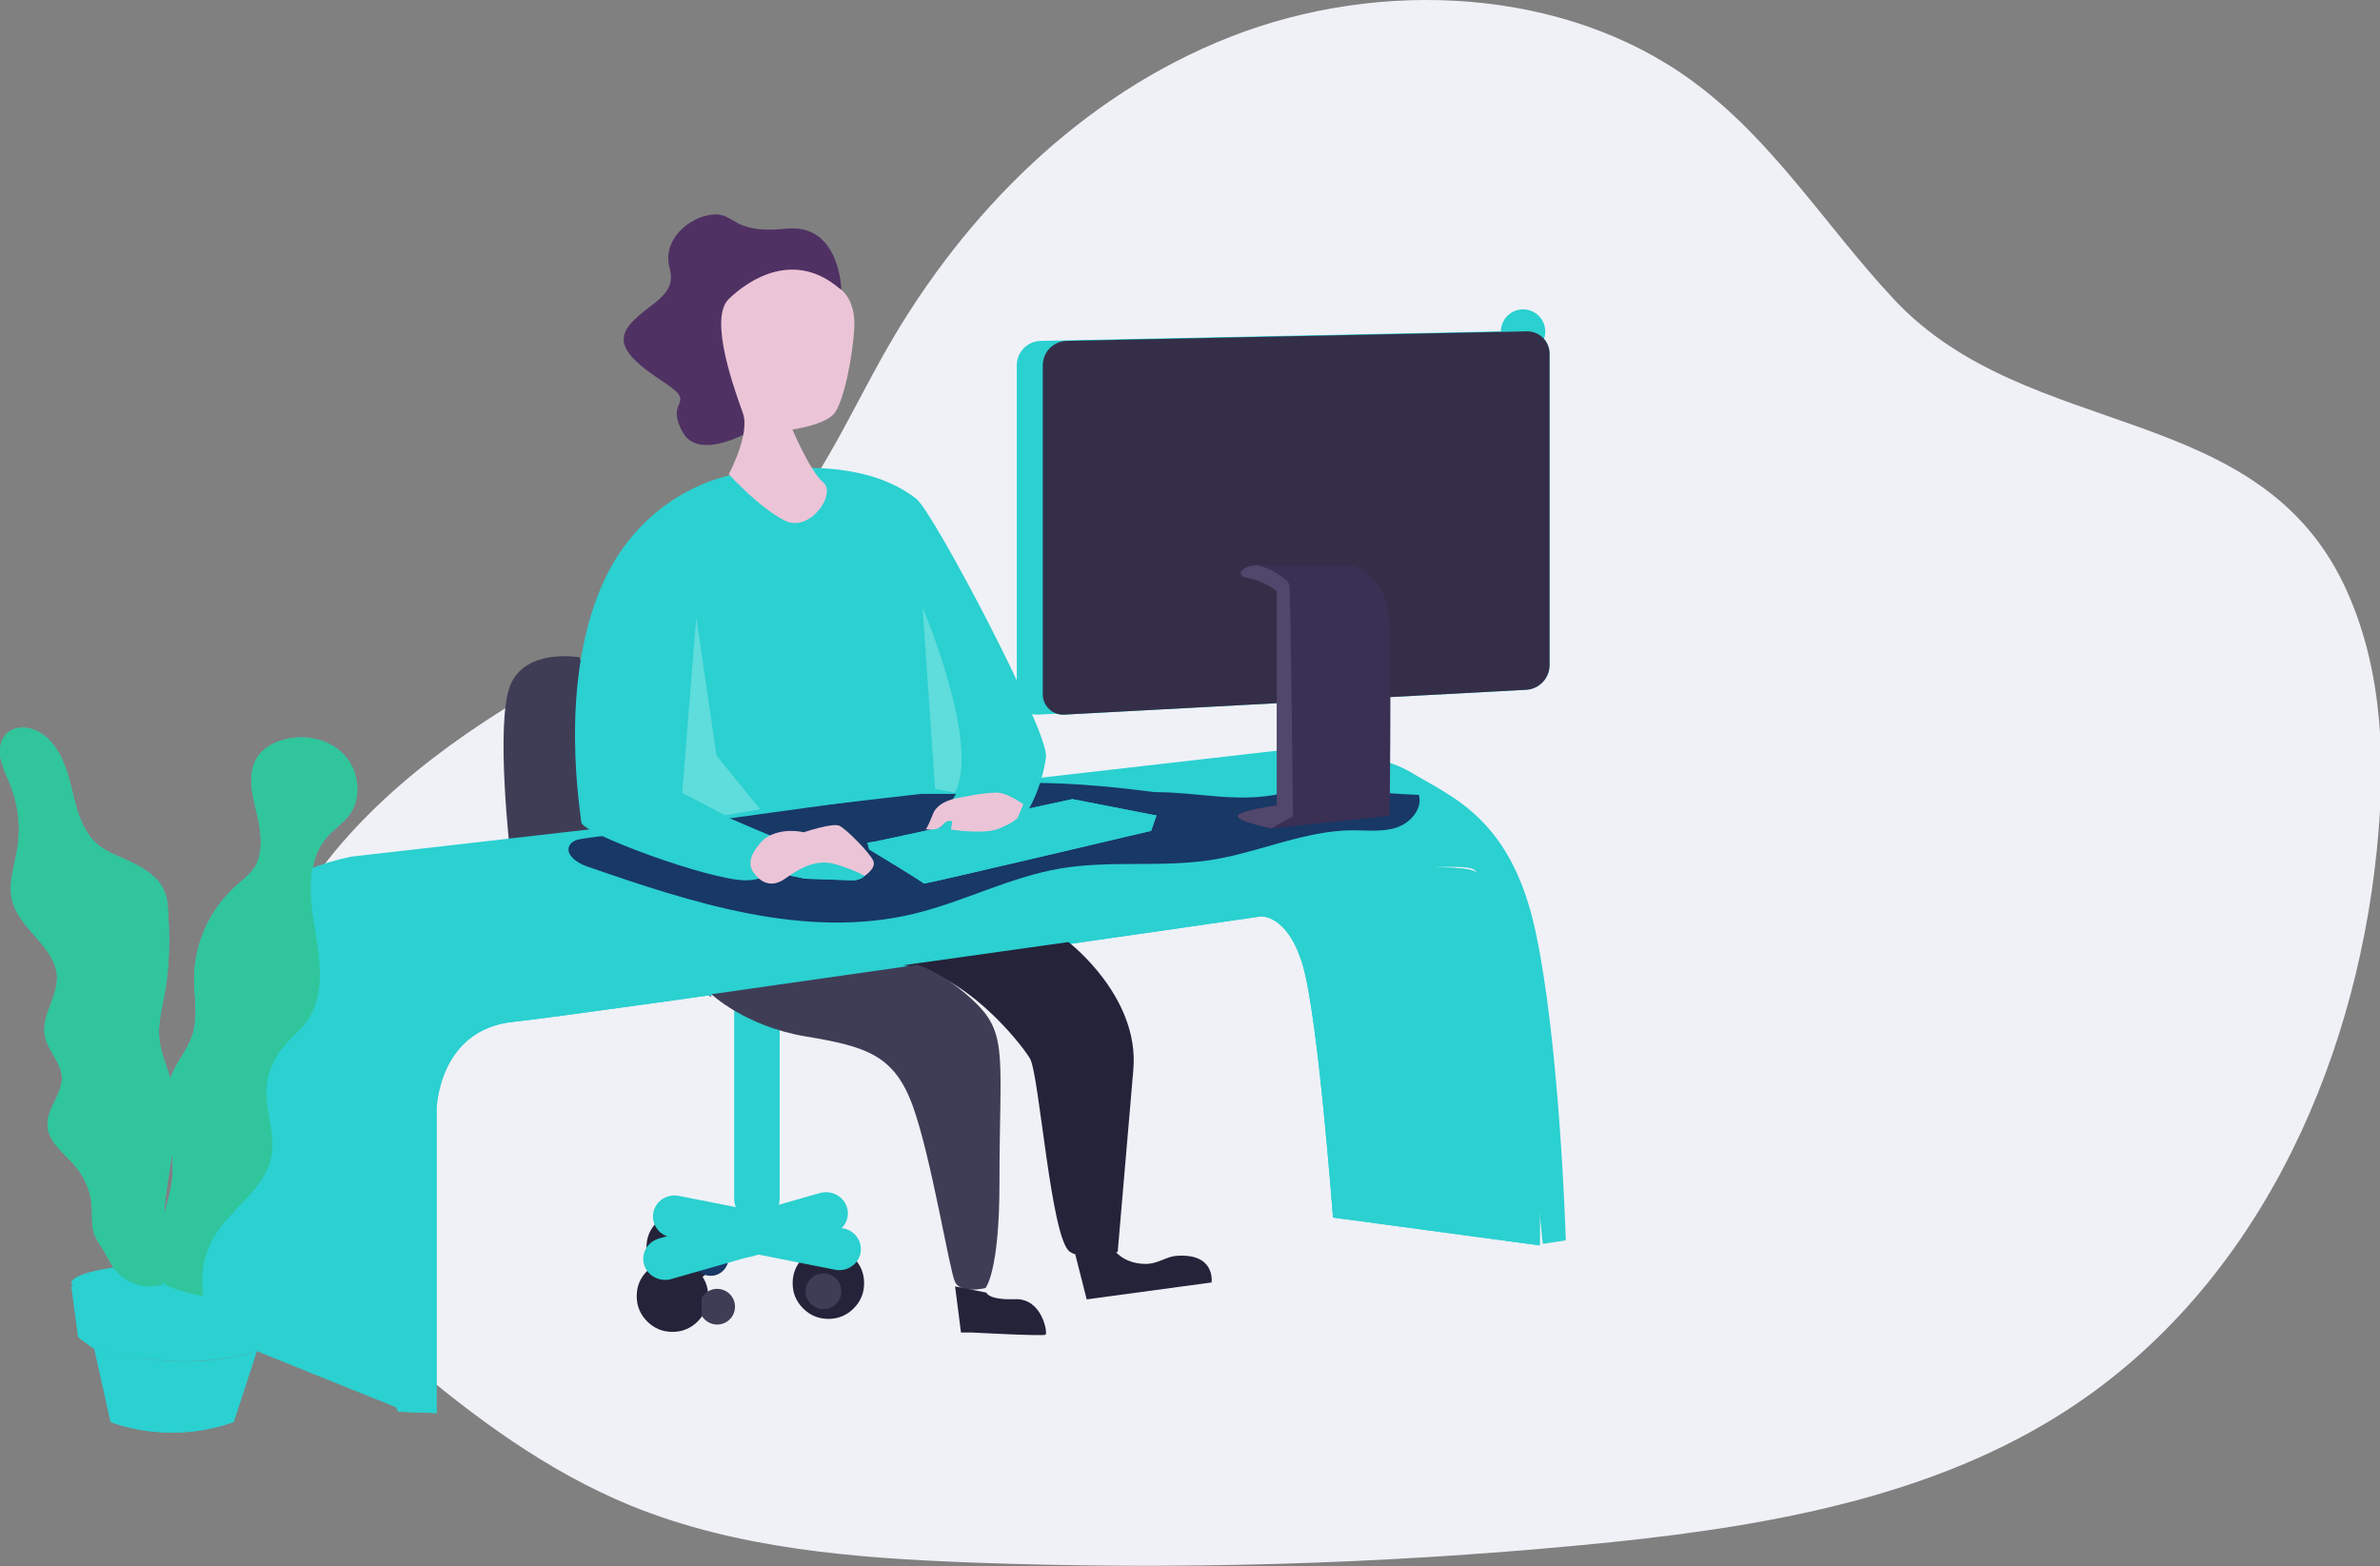 <?xml version="1.0" standalone="no"?>
<!DOCTYPE svg PUBLIC "-//W3C//DTD SVG 1.0//EN" "http://www.w3.org/TR/2001/REC-SVG-20010904/DTD/svg10.dtd">
<svg xmlns="http://www.w3.org/2000/svg" xmlns:xlink="http://www.w3.org/1999/xlink" id="body_1" width="696" height="458">

<rect width="100%" height="100%" fill="#808080" stroke="none"/>

<defs>
    <linearGradient transform="matrix(1 0 0 1 0 0)"  id="1" x1="0" y1="50" x2="100" y2="50">
        <stop stop-color="#183866" offset="0%"/>
        <stop stop-color="#1A7FC1" offset="100%"/>
    </linearGradient>
    <linearGradient transform="matrix(1 0 0 1 0 0)"  id="216" x1="14.169" y1="-41.335" x2="114.168" y2="-41.335">
        <stop stop-color="#183866" offset="0%"/>
        <stop stop-color="#1A7FC1" offset="100%"/>
    </linearGradient>
    <linearGradient transform="matrix(1 0 0 1 0 0)"  id="452" x1="-0.04" y1="49.993" x2="99.996" y2="49.993">
        <stop stop-color="#ECC4D7" offset="0%"/>
        <stop stop-color="#F2EAC9" offset="100%"/>
    </linearGradient>
    <linearGradient transform="matrix(1 0 0 1 0 0)"  id="684" x1="99.032" y1="-163.287" x2="199.03" y2="-163.287">
        <stop stop-color="#ECC4D7" offset="0%"/>
        <stop stop-color="#F2EAC9" offset="100%"/>
    </linearGradient>
    <linearGradient transform="matrix(1 0 0 1 0 0)"  id="921" x1="124.306" y1="-84.564" x2="224.306" y2="-84.564">
        <stop stop-color="#ECC4D7" offset="0%"/>
        <stop stop-color="#F2EAC9" offset="100%"/>
    </linearGradient>
    <linearGradient transform="matrix(1 0 0 1 0 0)"  id="1158" x1="128.89" y1="100.36" x2="24.06" y2="153.095">
        <stop stop-color="#362958" offset="0%"/>
        <stop stop-color="#34313D" offset="100%"/>
    </linearGradient>
</defs>

<g transform="matrix(0.95 0 0 0.95 0 0)">
	<g transform="matrix(1 0 0 1 0 0)">
        <path d="M583.08 92.214C 562.107 69.829 545.872 43.107 520.805 24.839C 481.431 -3.915 424.764 -6.719 378.725 11.345C 332.686 29.409 296.82 65.819 273.181 107.048C 260.746 128.74 250.979 152.402 232.758 170.128C 217.355 185.104 197.11 194.659 177.915 205.066C 146.967 221.799 117.163 242.018 97.135 269.761C 77.107 297.504 68.155 333.941 80.957 365.207C 89.59 386.304 106.979 403.09 124.793 418.288C 145.757 436.157 168.289 452.889 194.293 463.536C 226.848 476.782 262.987 479.63 298.427 480.978C 361.255 483.358 424.184 481.579 486.746 475.655C 537.976 470.811 590.757 462.542 633.62 435.775C 693.663 398.291 724.62 329.612 731.59 262.265C 734.426 235.329 733.708 207.337 722.626 182.345C 696.122 122.565 624.609 136.547 583.079 92.214L583.079 92.214L583.08 92.214z" stroke="none" fill="#EFF1F7" fill-rule="nonzero" />
        <path d="M178.317 202.334C 178.317 202.334 161.717 199.387 157.067 211.003C 152.417 222.619 157.067 262.736 157.067 262.736L157.067 262.736L219 307L178.317 202.334z" stroke="none" fill="#3F3D56" fill-rule="nonzero" />
        <path d="M256.202 379.727L231.647 386.735C 228.079 387.745 224.337 385.783 223.275 382.349C 222.228 378.911 224.262 375.303 227.825 374.28L227.825 374.28L252.347 367.266C 255.912 366.256 259.654 368.213 260.719 371.645C 261.777 375.078 259.759 378.69 256.202 379.727L256.202 379.727L256.202 379.727z" stroke="none" fill="#2BD0D0" fill-rule="nonzero" />
        <path d="M266 395C 266 398.038 264.926 400.63 262.778 402.778C 260.63 404.926 258.038 406 255 406C 251.962 406 249.37 404.926 247.222 402.778C 245.074 400.63 244 398.038 244 395C 244 391.962 245.074 389.37 247.222 387.222C 249.37 385.074 251.962 384 255 384C 258.038 384 260.63 385.074 262.778 387.222C 264.926 389.37 266 391.962 266 395C 266 395.128 265.998 395.256 265.993 395.384" stroke="none" fill="#25233A" fill-rule="nonzero" />
        <path d="M259 397.5C 259 399.019 258.463 400.315 257.389 401.389C 256.315 402.463 255.019 403 253.5 403C 251.981 403 250.685 402.463 249.611 401.389C 248.537 400.315 248 399.019 248 397.5C 248 395.981 248.537 394.685 249.611 393.611C 250.685 392.537 251.981 392 253.5 392C 255.019 392 256.315 392.537 257.389 393.611C 258.463 394.685 259 395.981 259 397.5C 259 397.564 258.999 397.628 258.997 397.692" stroke="none" fill="#3F3D56" fill-rule="nonzero" />
        <path d="M221 384C 221 387.038 219.926 389.63 217.778 391.778C 215.63 393.926 213.038 395 210 395C 206.962 395 204.37 393.926 202.222 391.778C 200.074 389.63 199 387.038 199 384C 199 380.962 200.074 378.37 202.222 376.222C 204.37 374.074 206.962 373 210 373C 213.038 373 215.63 374.074 217.778 376.222C 219.926 378.37 221 380.962 221 384C 221 384.128 220.998 384.256 220.993 384.384" stroke="none" fill="#25233A" fill-rule="nonzero" />
        <path d="M214 384.5C 215.245 382.344 217.782 381.293 220.187 381.937C 222.591 382.582 224.263 384.761 224.263 387.25C 224.263 389.739 222.591 391.918 220.187 392.563C 217.782 393.207 215.245 392.156 214 390L214 390L214 384.5L214 390L214 384.5z" stroke="none" fill="url(#1)" />
        <path d="M218 399C 218 402.038 216.926 404.63 214.778 406.778C 212.63 408.926 210.038 410 207 410C 203.962 410 201.37 408.926 199.222 406.778C 197.074 404.63 196 402.038 196 399C 196 395.962 197.074 393.37 199.222 391.222C 201.37 389.074 203.962 388 207 388C 210.038 388 212.63 389.074 214.778 391.222C 216.926 393.37 218 395.962 218 399C 218 399.128 217.998 399.256 217.993 399.384" stroke="none" fill="#25233A" fill-rule="nonzero" />
        <path d="M216 399.5C 217.245 397.344 219.782 396.293 222.187 396.937C 224.591 397.582 226.263 399.761 226.263 402.25C 226.263 404.739 224.591 406.918 222.187 407.563C 219.782 408.207 217.245 407.156 216 405L216 405L216 399.5L216 405L216 399.5z" stroke="none" fill="#3F3D56" fill-rule="nonzero" />
		<g>
            <path d="M257.085 390.874L206.298 380.828C 202.724 380.111 200.414 376.698 201.13 373.192C 201.862 369.692 205.34 367.428 208.915 368.126L208.915 368.126L259.702 378.153C 263.276 378.87 265.586 382.283 264.87 385.79C 264.147 389.297 260.666 391.571 257.085 390.874L257.085 390.874L257.085 390.874z" stroke="none" fill="#2BD0D0" fill-rule="nonzero" />
            <path d="M226 310L240 310L240 369C 240 372.865 236.868 375.998 233.003 376C 229.138 375.998 226.006 372.865 226.007 369L226.007 369L226.007 310L226 310z" stroke="none" fill="#2BD0D0" fill-rule="nonzero" />
            <path d="M231.187 386.708L206.65 393.733C 203.082 394.747 199.336 392.784 198.275 389.345C 197.228 385.905 199.262 382.295 202.823 381.271L202.823 381.271L227.36 374.266C 230.924 373.256 234.664 375.214 235.728 378.647C 236.767 382.082 234.738 385.681 231.187 386.707L231.187 386.707L231.187 386.708z" stroke="none" fill="#2BD0D0" fill-rule="nonzero" />
		</g>
        <path d="M236 386.26L232.875 386.811L236 386.26L232.875 386.811L234.18 386.583L236 386.26L232.875 386.811L234.18 386.583L236.368 386.843L236 386.26z" stroke="none" fill="none" />
        <path d="M261 372.738L239 372.65L261 372.738L239 372.65L251.654 368.727L261 372.738L239 372.65L251.654 368.727C 253.154 369.594 254.263 371.051 254.737 372.775C 254.901 373.375 254.986 373.997 254.989 374.621L254.989 374.621L261 372.738z" stroke="none" fill="none" />
        <path d="M225.22 371.103L225.22 311L231.163 311L231.163 374.07C 231.104 374.38 231.123 374.697 231.22 375C 230.53 374.96 229.835 374.96 229.144 375L229.144 375L229.569 374.9C 229.831 374.86 228.629 372.809 228.286 371.614L228.286 371.614L225.22 371.103z" stroke="none" fill="none" />
        <path d="M262.289 389.8C 261.315 390.324 260.225 390.598 259.119 390.596C 258.673 390.595 258.227 390.551 257.789 390.466L257.789 390.466L235.382 386.06L233.515 385.697C 232.875 386.176 232.152 386.534 231.382 386.752L231.382 386.752L230.272 387.069L207.247 393.735C 203.733 394.742 200.045 392.792 199 389.373C 200.997 391.178 204.029 391.346 206.223 389.774C 209.034 387.878 220.225 385.031 226.564 383.517C 229.56 382.819 231.852 380.467 232.412 377.517C 232.428 377.343 232.454 377.17 232.492 377C 233.548 378.113 235.489 379.362 238.997 380.423C 247.637 383.012 261.664 384.727 261.664 384.727C 261.664 384.727 264.196 387.147 262.289 389.8L262.289 389.8L262.289 389.8z" stroke="none" fill="none" />
        <path d="M264 388C 285.391 387.643 305.348 398.725 316.353 417.071C 327.358 435.418 327.74 458.242 317.353 476.946C 306.967 495.651 287.391 507.393 266 507.75L266 507.75L264 388L266 507.75L264 388z" stroke="none" fill="none" />
        <path d="M226.3 370.559C 226.579 371.735 227.166 372.815 228 373.689L228 373.689L227.359 373.84L206.088 380C 202.817 379.187 200.662 376.135 201.044 372.854C 201.426 369.573 204.225 367.073 207.6 367C 208.053 367.001 208.505 367.045 208.95 367.132L208.95 367.132L226.3 370.559z" stroke="none" fill="none" />
        <path d="M259 89.407C 259 89.407 258.724 68.602 241.925 70.397C 225.126 72.192 226.414 65.302 219.238 66.058C 212.062 66.814 203.728 73.844 206.121 82.526C 208.514 91.208 199.789 93.149 194.057 99.736C 188.325 106.323 195.406 111.712 205.063 118.152C 214.72 124.592 204.463 122.925 210.188 133.107C 215.913 143.289 235.295 130.282 235.295 130.282L235.295 130.282L259 89.407z" stroke="none" fill="#503164" fill-rule="nonzero" />
        <path d="M122.664 434.601L134.394 435L134.394 341.255C 134.394 341.255 134.984 317.014 157.846 314.582C 180.708 312.15 388.042 282.116 388.042 282.116C 388.042 282.116 396.26 281.246 400.993 297.017C 405.726 312.788 410.333 374.804 410.333 374.804L410.333 374.804L473.973 383.381C 473.973 383.381 475.653 273.831 452.671 267.786C 429.689 261.741 129.149 292.546 129.149 292.546C 129.149 292.546 106.859 408.898 122.664 434.601L122.664 434.601L122.664 434.601z" stroke="none" fill="#2BD0D0" fill-rule="nonzero" />
        <path d="M122.664 434.601L134.394 435L134.394 341.255C 134.394 341.255 134.984 317.014 157.846 314.582C 180.708 312.15 388.042 282.116 388.042 282.116C 388.042 282.116 396.26 281.246 400.993 297.017C 405.726 312.788 410.333 374.804 410.333 374.804L410.333 374.804L473.973 383.381C 473.973 383.381 475.653 273.831 452.671 267.786C 429.689 261.741 129.149 292.546 129.149 292.546C 129.149 292.546 106.859 408.898 122.664 434.601L122.664 434.601L122.664 434.601z" stroke="none" fill="#2BD0D0" fill-rule="nonzero" />
        <path d="M62 303.784C 62 303.784 67.744 272.028 108.144 263.705L108.144 263.705L393.327 231.062C 393.327 231.062 421.323 229.902 434.131 237.649C 446.939 245.396 465.219 251.817 472.714 286.872C 480.209 321.927 482 381.814 482 381.814L482 381.814L474.91 382.914C 474.91 382.914 464.562 274.474 453.598 267.608C 442.634 260.742 146.196 302.863 146.196 302.863C 146.196 302.863 125.635 306.951 123.844 337.395C 122.053 367.839 123.844 434 123.844 434L123.844 434L62 409.057L62 303.784z" stroke="none" fill="#2BD0D0" fill-rule="nonzero" />
        <path d="M355.425 243.844C 340.663 241.944 325.781 240.568 310.906 241.124C 299.726 241.557 288.62 243.09 277.534 244.617L277.534 244.617L179.759 258.12C 178.099 258.35 176.209 258.723 175.379 260.164C 173.787 262.916 177.529 265.628 180.561 266.676C 213.071 277.932 247.804 289.332 281.269 281.306C 296.569 277.637 310.78 270.018 326.299 267.371C 341.818 264.724 357.747 267.161 373.232 264.665C 387.789 262.32 401.649 255.656 416.404 255.591C 420.929 255.591 425.587 256.168 429.879 254.752C 434.171 253.336 437.967 249.013 436.779 244.702C 422.926 244.224 407.375 241.695 393.787 244.44C 380.338 247.152 368.893 243.844 355.425 243.844L355.425 243.844L355.425 243.844z" stroke="none" fill="url(#216)" />
        <path d="M267 259.38L267.57 261.494C 267.57 261.494 284.451 271.667 284.345 271.995C 284.239 272.323 354.369 255.755 354.369 255.755L354.369 255.755L356 251L267 259.38z" stroke="none" fill="#2BD0D0" fill-rule="nonzero" />
        <path d="M267 259.38L267.57 261.494C 267.57 261.494 284.451 271.667 284.345 271.995C 284.239 272.323 354.369 255.755 354.369 255.755L354.369 255.755L356 251L267 259.38z" stroke="none" fill="#2BD0D0" fill-rule="nonzero" />
        <path d="M268 259.364L330.107 246L356 251.054L285.442 268L268 259.364z" stroke="none" fill="#2BD0D0" fill-rule="nonzero" />
        <path d="M268 259.364L330.107 246L356 251.054L285.442 268L268 259.364z" stroke="none" fill="#2BD0D0" fill-rule="nonzero" />
        <path d="M247.832 270.484L262.289 270.996C 262.289 270.996 265.961 271.224 266.909 268.279C 267.857 265.334 261.019 259.119 260.287 259.002C 259.555 258.885 240.527 264.222 243.27 269.558L243.27 269.558L247.832 270.484L247.832 270.484z" stroke="none" fill="#2BD0D0" fill-rule="nonzero" />
        <path d="M247.832 270.484L262.289 270.996C 262.289 270.996 265.961 271.224 266.909 268.279C 267.857 265.334 261.019 259.119 260.287 259.002C 259.555 258.885 240.527 264.222 243.27 269.558L243.27 269.558L247.832 270.484L247.832 270.484z" stroke="none" fill="#2BD0D0" fill-rule="nonzero" />
        <path d="M79 416.056L71.942 437.733C 51.469 445.084 34.062 437.733 34.062 437.733L34.062 437.733L29 415C 29 415 54.535 423.56 79 416.056z" stroke="none" fill="#2BD0D0" fill-rule="nonzero" />
        <path d="M79 416.056L71.942 437.733C 51.469 445.084 34.062 437.733 34.062 437.733L34.062 437.733L29 415C 29 415 54.535 423.56 79 416.056z" stroke="none" fill="#2BD0D0" fill-rule="nonzero" />
        <path d="M87 396L84.716 412.943L78.93 415.951C 54.282 423.371 28.515 414.913 28.515 414.913L28.515 414.913L24.072 411.63L22 396L87 396z" stroke="none" fill="#2BD0D0" fill-rule="nonzero" />
        <path d="M87 396L84.716 412.943L78.93 415.951C 54.282 423.371 28.515 414.913 28.515 414.913L28.515 414.913L24.072 411.63L22 396L87 396z" stroke="none" fill="#2BD0D0" fill-rule="nonzero" />
        <path d="M22 395C 22 391.686 36.551 389 54.5 389C 72.449 389 87 391.686 87 395C 87 398.314 72.449 401 54.5 401C 36.551 401 22 398.314 22 395" stroke="none" fill="#2BD0D0" fill-rule="nonzero" />
        <path d="M22 395C 22 391.686 36.551 389 54.5 389C 72.449 389 87 391.686 87 395C 87 398.314 72.449 401 54.5 401C 36.551 401 22 398.314 22 395" stroke="none" fill="none" />
		<g>
            <path d="M39.641 265.03C 36.459 263.515 33.038 262.372 30.285 260.16C 24.738 255.66 23.332 247.912 21.595 240.962C 19.858 234.012 16.498 226.369 9.651 224.375C 7.089 223.638 4.084 223.93 2.136 225.765C 0.083 227.698 -0.334 230.875 0.228 233.679C 0.79 236.483 2.156 238.995 3.213 241.653C 5.68 247.831 6.431 254.561 5.385 261.13C 4.52 266.519 2.453 271.981 3.78 277.264C 6.032 286.228 17.25 291.484 17.56 300.721C 17.772 306.954 12.675 312.722 13.83 318.856C 14.682 323.394 18.835 326.936 19.06 331.548C 19.31 336.778 14.398 341.203 14.636 346.433C 14.874 351.663 20.063 355.158 23.451 359.272C 26.293 362.733 27.981 366.996 28.278 371.465C 28.456 374.256 28.099 377.147 29.004 379.792C 29.664 381.725 30.984 383.367 32.008 385.108C 33.138 386.988 33.989 389.022 35.349 390.763C 38.832 395.196 44.676 397.042 50.074 395.414C 51.124 388.464 50.206 381.374 50.497 374.349C 51.071 360.74 56.188 347.025 52.913 333.814C 51.712 328.97 49.401 324.371 48.991 319.401C 48.628 314.961 49.803 310.563 50.622 306.184C 52.312 297.14 52.286 287.79 51.592 278.646C 51.045 271.39 45.974 268.047 39.642 265.03L39.642 265.03L39.641 265.03z" stroke="none" fill="#2BD0D0" fill-rule="nonzero" />
            <path d="M59.752 300.767C 59.699 306.829 61.082 313.097 59.14 318.852C 57.67 323.214 54.438 326.786 52.769 331.075C 48.919 340.974 54.099 352.075 53.042 362.645C 52.602 366.999 51.106 371.182 50.162 375.458C 48.989 380.871 48.702 386.438 49.311 391.943C 49.183 394.017 50.601 395.868 52.636 396.285C 55.895 397.526 59.27 398.435 62.711 399C 61.548 392.591 62.773 385.977 66.156 380.41C 71.43 371.78 81.678 365.964 83.586 356.051C 84.876 349.339 81.871 342.527 82.084 335.696C 82.238 331.149 83.804 326.763 86.566 323.148C 89.046 319.921 92.405 317.425 94.713 314.078C 100.259 306.012 98.53 295.23 96.881 285.584C 95.232 275.938 94.274 264.836 100.791 257.527C 102.853 255.217 105.539 253.483 107.408 251.014C 111.571 245.51 110.52 237.031 105.678 232.112C 100.836 227.193 93.043 225.832 86.46 227.996C 83.684 228.812 81.232 230.476 79.45 232.756C 76.125 237.47 77.455 243.91 78.865 249.513C 80.095 254.38 81.086 259.996 79.404 264.903C 78.147 268.554 74.961 270.533 72.254 273.075C 64.505 280.229 59.993 290.223 59.752 300.767L59.752 300.767L59.752 300.767z" stroke="none" fill="#2BD0D0" fill-rule="nonzero" />
		</g>
        <path d="M53.062 354.522C 52.124 361.115 50.77 367.761 50.492 374.373L50.492 374.373L50.492 375.038C 50.478 375.202 50.44 375.363 50.381 375.517C 49.209 380.935 48.917 386.507 49.515 392.018C 49.551 392.911 49.776 393.786 50.175 394.584C 50.143 394.863 50.103 395.135 50.064 395.414C 44.665 397.043 38.819 395.196 35.334 390.762C 34.014 389.021 33.121 386.987 31.992 385.107C 30.935 383.359 29.647 381.717 28.987 379.79C 28.082 377.131 28.438 374.254 28.26 371.463C 27.963 366.993 26.275 362.729 23.432 359.267C 20.043 355.18 14.845 351.751 14.614 346.434C 14.383 341.117 19.29 336.778 19.039 331.547C 18.815 326.935 14.66 323.393 13.809 318.854C 12.652 312.719 17.771 306.951 17.54 300.717C 17.23 291.479 6.008 286.222 3.755 277.257C 2.435 271.973 4.495 266.51 5.36 261.121C 6.411 254.56 5.67 247.836 3.214 241.661C 2.157 239.003 0.79 236.498 0.228 233.686C -0.334 230.874 0.083 227.705 2.137 225.764C 4.119 223.93 7.091 223.638 9.654 224.375C 16.51 226.369 19.858 234.039 21.602 240.99C 23.346 247.941 24.746 255.684 30.294 260.19C 33.036 262.417 36.47 263.546 39.654 265.062C 45.994 268.079 51.067 271.422 51.609 278.612C 52.269 287.757 52.329 297.108 50.639 306.153C 49.819 310.533 48.657 314.933 49.007 319.372C 49.357 323.811 51.279 328.012 52.534 332.318L52.534 332.318L52.93 333.787C 54.595 340.626 54.06 347.544 53.062 354.522L53.062 354.522L53.062 354.522z" stroke="none" fill="#30C59B" fill-rule="nonzero" />
        <path d="M49.718 394C 49.416 393.204 49.246 392.363 49.216 391.512C 48.785 386.157 48.999 380.769 49.853 375.465L49.853 375.465L49.933 375C 49.762 381.346 50.307 387.744 49.718 394L49.718 394L49.718 394z" stroke="none" fill="none" />
        <path d="M107.393 251.014C 105.522 253.484 102.831 255.216 100.766 257.527C 94.239 264.83 95.198 275.937 96.85 285.584C 98.502 295.231 100.233 306.012 94.678 314.079C 92.368 317.399 89.004 319.921 86.519 323.148C 83.753 326.762 82.183 331.148 82.029 335.696C 81.817 342.527 84.827 349.339 83.535 356.051C 81.624 365.964 71.36 371.793 66.078 380.411C 62.703 385.981 61.485 392.593 62.654 399C 59.217 398.436 55.845 397.526 52.59 396.285C 51.701 396.022 50.893 395.534 50.246 394.87C 50.154 394.762 50.071 394.647 49.999 394.525C 49.586 393.735 49.348 392.865 49.3 391.975C 48.701 386.469 49 380.901 50.186 375.491C 50.219 375.331 50.259 375.172 50.299 375.013C 51.245 370.903 52.644 366.873 53.07 362.677C 53.297 359.957 53.243 357.22 52.91 354.511C 53.916 347.54 54.455 340.629 52.757 333.843C 52.637 333.353 52.497 332.861 52.357 332.376C 52.484 331.951 52.63 331.526 52.797 331.108C 54.469 326.819 57.706 323.248 59.177 318.885C 61.116 313.129 59.737 306.862 59.79 300.8C 59.877 290.33 64.613 280.22 72.219 273.075C 74.929 270.533 78.12 268.555 79.379 264.903C 81.064 259.996 80.045 254.38 78.839 249.513C 77.421 243.91 76.075 237.47 79.426 232.756C 81.091 230.419 83.716 228.899 86.446 227.996C 93.013 225.831 100.853 227.192 105.695 232.112C 110.537 237.032 111.563 245.542 107.393 251.014L107.393 251.014L107.393 251.014z" stroke="none" fill="#30C59B" fill-rule="nonzero" />
        <path d="M225.573 146.146C 225.573 146.146 197.756 150.446 184.889 181.123C 172.022 211.8 178.713 249.806 178.938 253.15C 179.163 256.494 218.366 271 229.573 271C 240.78 271 243.115 259.771 243.115 259.771L243.115 259.771L223.312 251.338L283.482 244.389L294.286 244.389L288.335 254.421C 288.335 254.421 300.078 255.651 307.927 255.932C 315.776 256.213 321.105 240.692 321.984 232.973C 322.863 225.254 287.317 157.515 282.007 153.503C 276.697 149.491 262.29 139.686 225.573 146.146L225.573 146.146L225.573 146.146z" stroke="none" fill="#2BD0D0" fill-rule="nonzero" />
        <path d="M258.392 88.776C 258.392 88.776 263.424 91.606 262.972 100.761C 262.52 109.916 259.682 123.693 256.819 127.261C 253.956 130.829 243.939 132.229 243.939 132.229C 243.939 132.229 249.403 145.206 253.469 148.555C 257.535 151.904 249.383 164.242 241.454 160.194C 233.525 156.146 224.334 145.978 224.334 145.978C 224.334 145.978 230.946 133.733 228.71 127.288C 226.474 120.843 217.938 98.224 224.334 92.046C 230.73 85.868 244.52 77.011 258.392 88.776L258.392 88.776L258.392 88.776z" stroke="none" fill="url(#452)" />
        <path d="M214.334 190L210 244.055L223.238 251L234 249.122L220.572 232.618L214.334 190zM284 187C 284 187 301.909 229.077 293.97 244L293.97 244L287.854 242.84L284 187z" stroke="none" fill="#FFFFFF" fill-rule="nonzero" fill-opacity="0.247" />
        <path d="M235.522 258.045C 235.522 258.045 228.756 263.82 231.776 268.312C 234.796 272.804 238.401 272.675 241.407 270.667C 244.413 268.659 250.318 263.891 257.353 266.079C 264.388 268.267 266.097 269.659 266.097 269.659C 266.097 269.659 269.802 267.343 268.841 265.02C 267.88 262.697 260.521 255.17 258.389 254.195C 256.257 253.22 247.406 256.216 247.406 256.216C 247.406 256.216 240.903 254.458 235.522 258.046L235.522 258.046L235.522 258.045z" stroke="none" fill="url(#684)" />
        <path d="M295.191 245.598C 295.191 245.598 288.806 246.357 287.193 250.555C 285.58 254.753 285 255.265 285 255.265C 285 255.265 288.606 255.955 290.106 254.001C 291.606 252.047 293.165 252.868 293.165 252.868L293.165 252.868L292.718 255.375C 292.718 255.375 302.516 256.852 306.942 255.265C 311.368 253.678 313.267 251.812 313.267 251.812L313.267 251.812L315 247.572C 315 247.572 310.82 244.542 307.668 244.072C 304.516 243.602 295.191 245.598 295.191 245.598L295.191 245.598L295.191 245.598z" stroke="none" fill="url(#921)" />
        <path d="M328.893 290C 328.893 290 350.827 306.687 348.877 329.259L348.877 329.259L344.064 385.346C 344.064 385.346 335.218 389.068 329.357 385.346C 323.496 381.624 319.946 330.696 317.042 325.833C 314.138 320.97 296.667 299.043 278 297.154L278 297.154L328.893 290z" stroke="none" fill="#25233A" fill-rule="nonzero" />
        <path d="M219 306.058C 219 306.058 229.444 315.953 248.062 319.06C 266.68 322.167 275.359 324.76 281.049 340.665C 286.739 356.57 292.197 390.802 293.984 394.628C 295.771 398.454 303.366 396.502 303.366 396.502C 303.366 396.502 307.662 391.607 307.662 364.388C 307.662 326.442 310.317 318.664 300.749 309.132C 291.181 299.6 282.477 297 282.477 297L282.477 297L219 306.058z" stroke="none" fill="#3F3D56" fill-rule="nonzero" />
        <path d="M294 396L295.82 410.197L299.228 410.197C 299.228 410.197 321.176 411.384 321.864 410.872C 322.552 410.36 320.807 399.629 312.492 399.932C 304.177 400.235 303.631 397.909 303.631 397.909L303.631 397.909L294 396zM331 386.156L334.518 400L372.955 394.788C 372.955 394.788 374.308 385.695 362.132 386.597C 358.918 386.831 356.524 389.062 352.661 389.082C 348.798 389.102 345.098 387.539 343.15 385L343.15 385L331 386.156z" stroke="none" fill="#25233A" fill-rule="nonzero" />
		<g>
            <path d="M461.804 212.337L319.561 219.991C 316.121 220.172 313.185 217.521 313 214.065L313 214.065L313 112.473C 313.003 108.372 316.267 105.025 320.348 104.938L320.348 104.938L462.009 102.001C 462.044 98.243 465.106 95.218 468.865 95.229C 472.623 95.241 475.667 98.285 475.679 102.043C 475.69 105.802 472.665 108.864 468.907 108.899L468.907 108.899L320.348 104.938L462.009 102.001L468.907 108.899L468.907 204.87C 468.902 208.926 465.743 212.272 461.711 212.491L461.711 212.491L461.804 212.337z" stroke="none" fill="#2BD0D0" fill-rule="nonzero" />
            <path d="M469.804 212.337L327.554 219.992C 324.114 220.169 321.182 217.514 321 214.058L321 214.058L321 112.473C 320.996 108.371 324.26 105.021 328.342 104.938L328.342 104.938L470.022 102.001C 473.799 101.931 476.92 104.944 477 108.739L477 108.739L477 204.716C 476.995 208.773 473.836 212.119 469.804 212.337z" stroke="none" fill="#2BD0D0" fill-rule="nonzero" />
		</g>
        <path d="M469.804 212.337L327.554 219.992C 324.114 220.169 321.182 217.514 321 214.058L321 214.058L321 112.473C 320.996 108.371 324.26 105.021 328.342 104.938L328.342 104.938L470.022 102.001C 473.799 101.931 476.92 104.944 477 108.739L477 108.739L477 204.716C 476.995 208.773 473.836 212.119 469.804 212.337z" stroke="none" fill="url(#1158)" />
        <path d="M427.773 251.138L391.478 255C 391.478 255 380.425 252.77 381.023 251.138C 381.621 249.506 393.179 247.933 393.179 247.933L393.179 247.933L393.179 182.129C 393.079 181.983 391.558 180.045 387.39 178.81C 386.583 178.571 385.761 178.38 384.931 178.24C 384.217 178.136 383.523 177.925 382.871 177.616C 380.392 176.336 383.131 174.106 386.978 174.006C 387.581 173.985 388.184 174.02 388.78 174.112L388.78 174.112L416.693 174.112C 416.693 174.112 427.261 177.085 427.773 191.923C 428.285 206.761 427.773 251.138 427.773 251.138L427.773 251.138L427.773 251.138z" stroke="none" fill="#3A3054" fill-rule="nonzero" />
        <path d="M398 251.277L391.322 255C 391.322 255 380.434 252.77 381.023 251.137C 381.612 249.504 393.018 247.932 393.018 247.932L393.018 247.932L393.018 182.123C 392.88 181.971 391.211 180.225 387.315 178.805C 385.865 178.288 384.377 177.888 382.863 177.61C 380.421 176.33 383.118 174.1 386.909 174C 390.137 174.445 396.494 178.028 396.907 180.073C 397.32 182.118 398 251.277 398 251.277z" stroke="none" fill="#51466B" fill-rule="nonzero" />
        <path d="M263 389C 262.119 390.001 261.71 390.37 262.23 389.547C 262.5 389.388 262.757 389.205 263 389z" stroke="none" fill="none" />
	</g>
</g>
</svg>